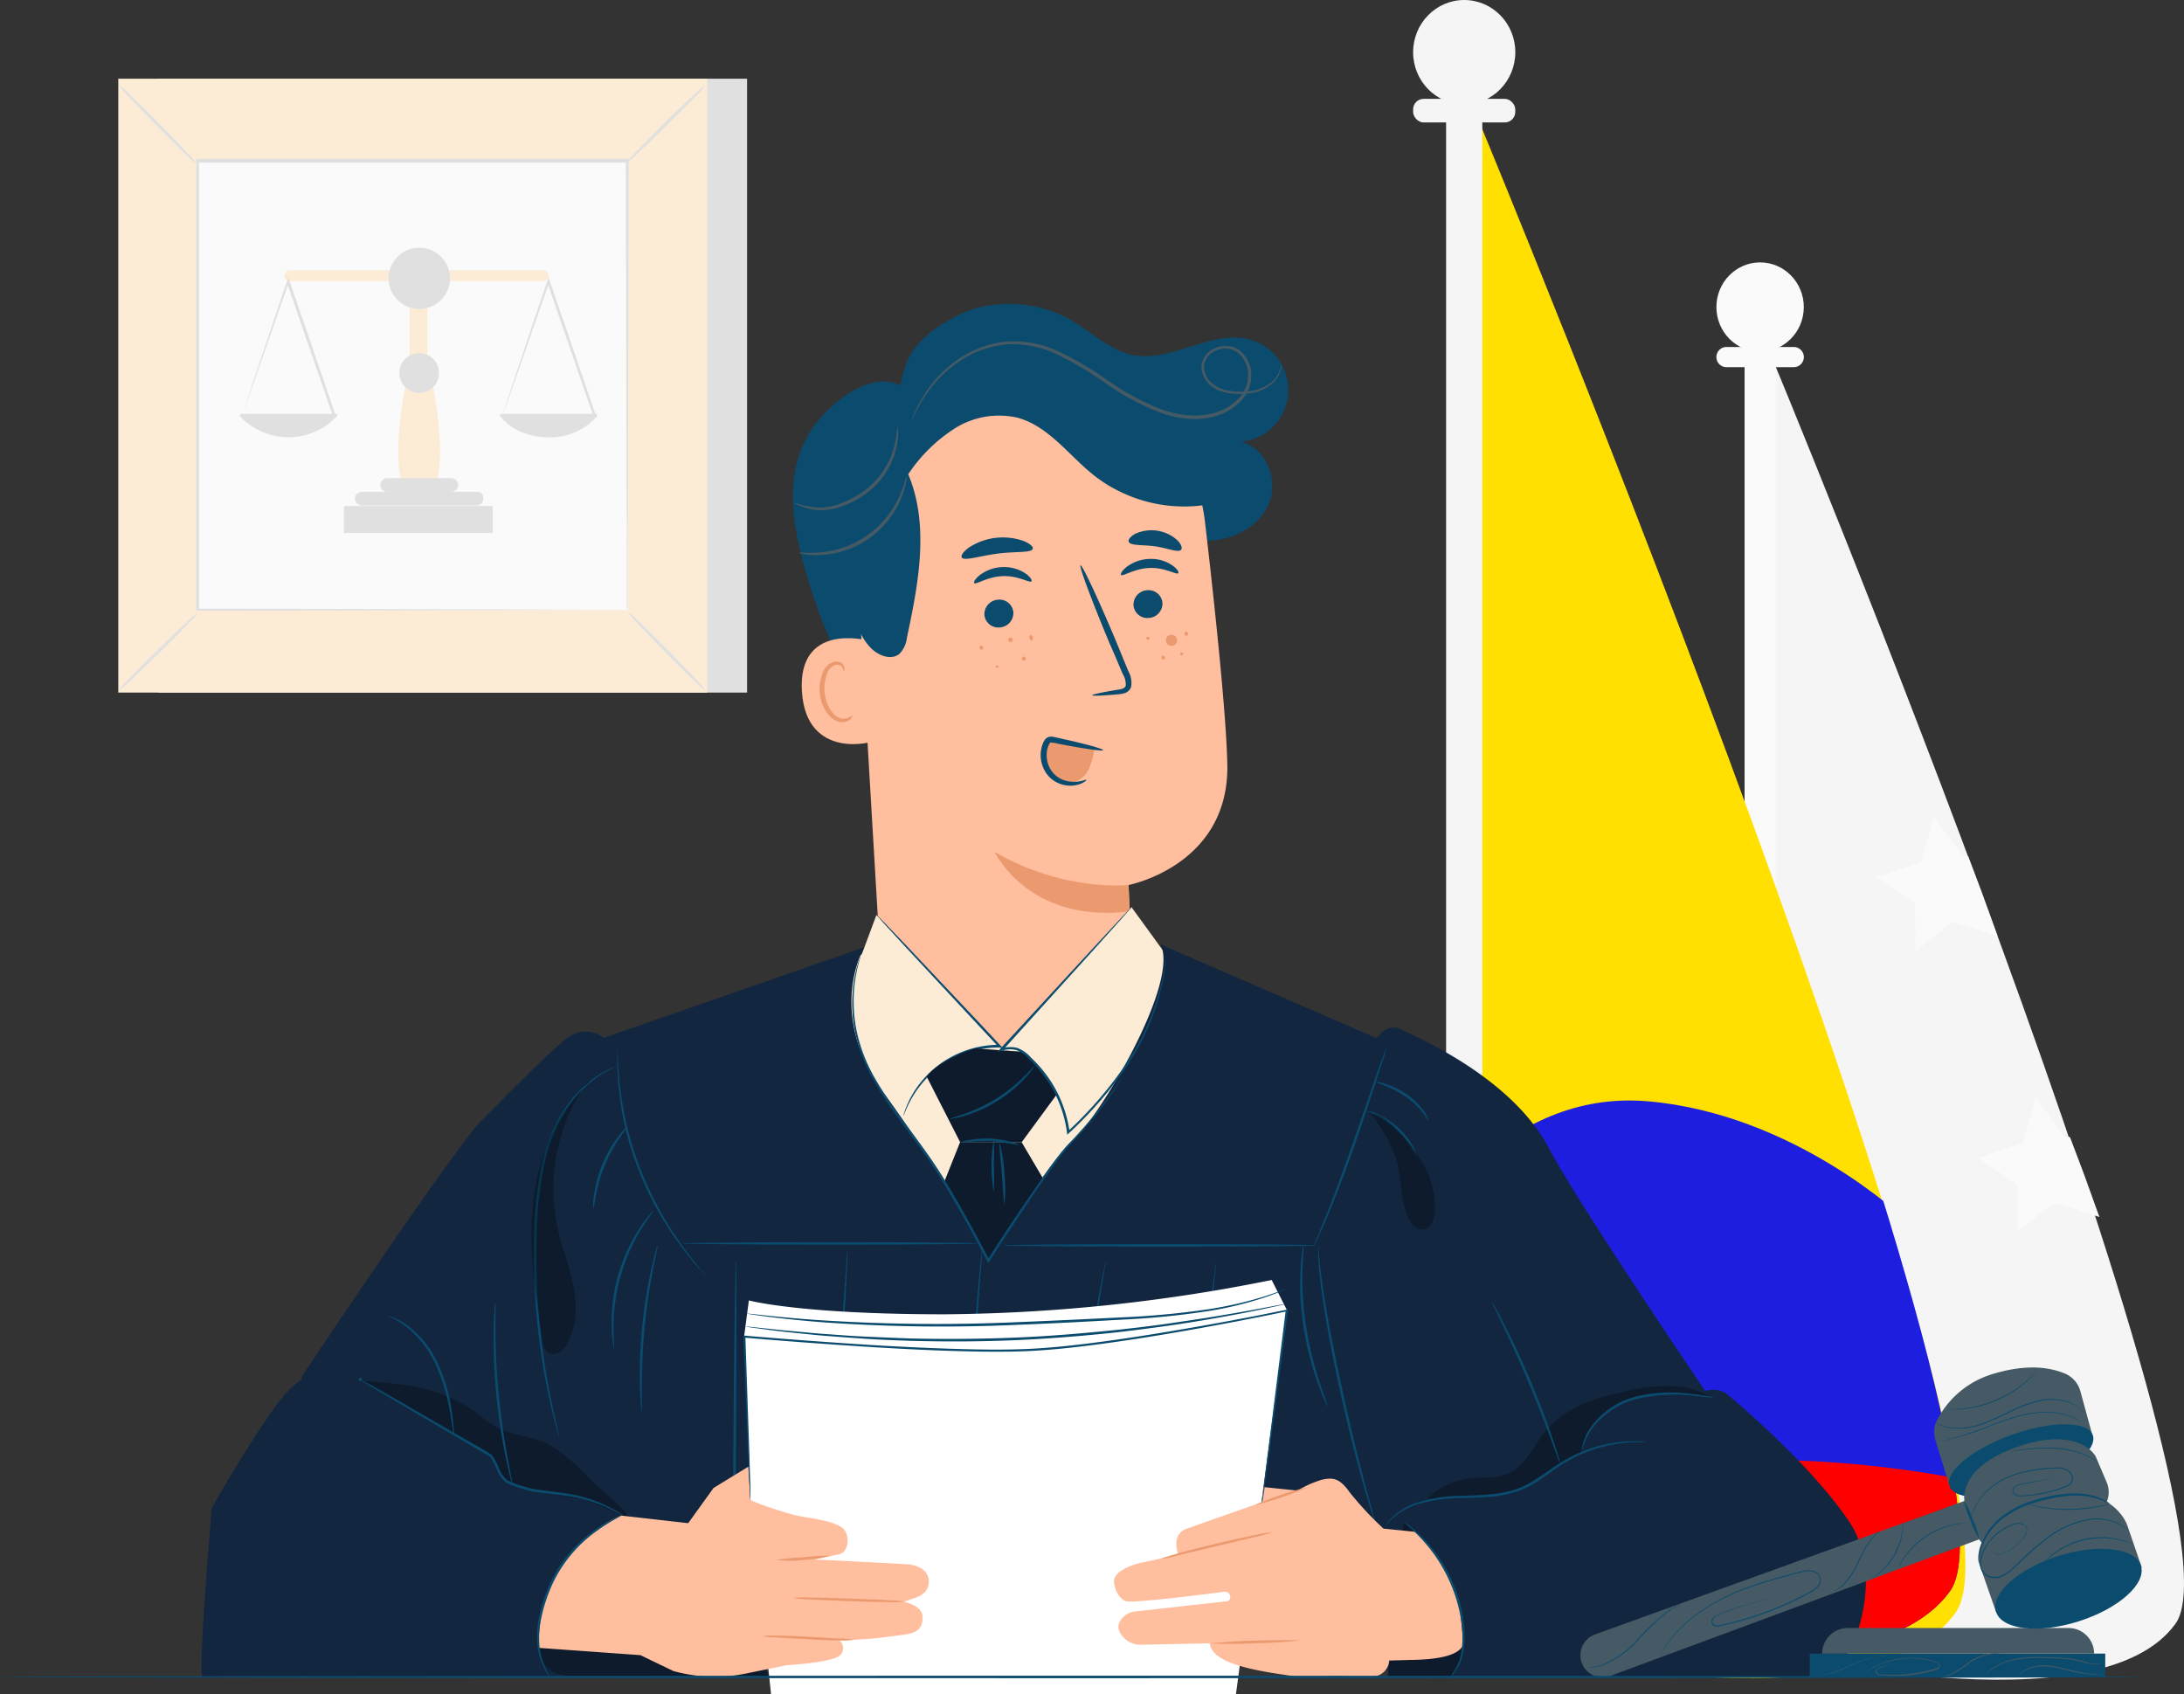 <svg xmlns="http://www.w3.org/2000/svg" xmlns:xlink="http://www.w3.org/1999/xlink" width="451.814" height="350.45" viewBox="0 0 451.814 350.45">
  <rect x="0" y="0" width="451.814" height="350.45" fill="#333333" stroke="none"/>
  <defs>
    <clipPath id="clip-path">
      <path id="Trazado_114818" data-name="Trazado 114818" d="M514.53,1115.268s116.85,281.34,98.2,307.51-99,6.46-99,6.46Z" fill="none"/>
    </clipPath>
  </defs>
  <g id="Grupo_53042" data-name="Grupo 53042" transform="translate(-209.3 -1093.668)">
    <g id="freepik--background-complete--inject-51">
      <path id="Trazado_114811" data-name="Trazado 114811" d="M575.38,1166.438s100,240.69,84,263.08-84.73,5.53-84.73,5.53Z" fill="#f5f5f5"/>
      <rect id="Rectángulo_28701" data-name="Rectángulo 28701" width="6.41" height="275.53" transform="translate(570.21 1163.358)" fill="#fafafa"/>
      <ellipse id="Elipse_5308" data-name="Elipse 5308" cx="9.04" cy="9.24" rx="9.04" ry="9.24" transform="translate(564.38 1147.948)" fill="#fafafa"/>
      <path id="Trazado_114812" data-name="Trazado 114812" d="M580.38,1169.618H566.46a2.08,2.08,0,0,1-2.08-2.08h0a2.079,2.079,0,0,1,2.07-2.09h13.93a2.09,2.09,0,0,1,2.09,2.09h0A2.091,2.091,0,0,1,580.38,1169.618Z" fill="#fafafa"/>
      <path id="Trazado_114813" data-name="Trazado 114813" d="M619.25,1278.158l3.31,9.18-9.3-2.96-7.7,5.98-.06-9.75-8.07-5.48,9.26-3.07,2.71-9.37,5.79,7.86,1.28.27Z" fill="#fafafa"/>
      <path id="Trazado_114814" data-name="Trazado 114814" d="M640.31,1336.248l3.31,9.18-9.29-2.96-7.71,5.98-.06-9.75-8.07-5.48,9.26-3.07,2.72-9.37,5.78,7.85,1.28.28Z" fill="#fafafa"/>
      <path id="Trazado_114815" data-name="Trazado 114815" d="M515.671,1119.738s116.85,281.34,98.2,307.51-99,6.46-99,6.46Z" fill="#ffe000"/>
      <g id="Grupo_53033" data-name="Grupo 53033">
        <g id="Grupo_53032" data-name="Grupo 53032" clip-path="url(#clip-path)">
          <path id="Trazado_114816" data-name="Trazado 114816" d="M503.72,1347.978s16.216-29.1,46.475-26.493,52.824,24.1,52.824,24.1l32.471,93.235L550.2,1458.585,508.1,1397.214Z" fill="#1e1ee0"/>
          <path id="Trazado_114817" data-name="Trazado 114817" d="M503.72,1422.423s28.112-29.1,80.567-26.492,91.574,24.1,91.574,24.1l56.29,93.235L584.287,1533.03l-72.973-61.37Z" fill="red"/>
        </g>
      </g>
      <rect id="Rectángulo_28702" data-name="Rectángulo 28702" width="7.49" height="322.05" transform="translate(508.46 1111.678)" fill="#f5f5f5"/>
      <ellipse id="Elipse_5309" data-name="Elipse 5309" cx="10.57" cy="10.8" rx="10.57" ry="10.8" transform="translate(501.64 1093.668)" fill="#f5f5f5"/>
      <rect id="Rectángulo_28703" data-name="Rectángulo 28703" width="21.13" height="4.88" rx="2.17" transform="translate(501.64 1114.118)" fill="#f5f5f5"/>
      <rect id="Rectángulo_28704" data-name="Rectángulo 28704" width="121.83" height="126.99" transform="translate(242.02 1109.948)" fill="#e0e0e0"/>
      <rect id="Rectángulo_28705" data-name="Rectángulo 28705" width="121.83" height="126.99" transform="translate(233.77 1109.948)" fill="#fcebd5"/>
      <rect id="Rectángulo_28706" data-name="Rectángulo 28706" width="89.07" height="92.85" transform="translate(250.15 1127.018)" fill="#fafafa"/>
      <path id="Trazado_114819" data-name="Trazado 114819" d="M250.15,1220.488a17.493,17.493,0,0,1-2.23,2.51c-1.43,1.49-3.43,3.52-5.67,5.72s-4.3,4.18-5.81,5.59a15.961,15.961,0,0,1-2.55,2.17,17.418,17.418,0,0,1,2.22-2.48c1.43-1.5,3.44-3.53,5.69-5.74s4.3-4.19,5.81-5.59A15.957,15.957,0,0,1,250.15,1220.488Z" fill="#e0e0e0"/>
      <path id="Trazado_114820" data-name="Trazado 114820" d="M339.22,1220.258a17.105,17.105,0,0,1,2.52,2.23c1.5,1.43,3.52,3.43,5.73,5.67s4.18,4.3,5.59,5.81a15.917,15.917,0,0,1,2.17,2.55,17.48,17.48,0,0,1-2.51-2.22c-1.5-1.43-3.53-3.44-5.74-5.68s-4.19-4.31-5.59-5.82A15.979,15.979,0,0,1,339.22,1220.258Z" fill="#e0e0e0"/>
      <path id="Trazado_114821" data-name="Trazado 114821" d="M338.98,1127.268a16.568,16.568,0,0,1,2.22-2.52c1.43-1.5,3.44-3.52,5.68-5.73s4.29-4.18,5.81-5.58a17.134,17.134,0,0,1,2.54-2.18,16.11,16.11,0,0,1-2.21,2.52c-1.43,1.49-3.44,3.52-5.69,5.73s-4.31,4.19-5.82,5.6A16.549,16.549,0,0,1,338.98,1127.268Z" fill="#e0e0e0"/>
      <path id="Trazado_114822" data-name="Trazado 114822" d="M249.9,1127.5a17.069,17.069,0,0,1-2.52-2.23c-1.49-1.43-3.52-3.43-5.73-5.67s-4.18-4.3-5.58-5.81a17.187,17.187,0,0,1-2.18-2.54,15.473,15.473,0,0,1,2.49,2.21c1.49,1.43,3.52,3.44,5.74,5.69s4.26,4.3,5.62,5.85A16.76,16.76,0,0,1,249.9,1127.5Z" fill="#e0e0e0"/>
      <path id="Trazado_114823" data-name="Trazado 114823" d="M338.98,1219.868v-6.74c0-4.39,0-10.79-.08-18.92,0-16.26-.08-39.44-.14-67.19l.29.3H250.23l.25-.32v92.85l-.28-.28,64.33.14,18.06.08h6.44a2.955,2.955,0,0,1-.4,0h-5.92l-18,.08-64.52.14h-.29v-93.47h89.46v.46c-.06,27.83-.11,51.07-.15,67.38,0,8.1-.06,14.47-.08,18.85v6.21A.7.7,0,0,1,338.98,1219.868Z" fill="#e0e0e0"/>
      <rect id="Rectángulo_28707" data-name="Rectángulo 28707" width="3.65" height="16.3" transform="translate(294.05 1154.508)" fill="#fcebd5"/>
      <path id="Trazado_114824" data-name="Trazado 114824" d="M321.65,1151.818h-52.4a1.12,1.12,0,0,1-1.12-1.12h0a1.119,1.119,0,0,1,1.12-1.12h52.4a1.12,1.12,0,0,1,1.12,1.12h0A1.121,1.121,0,0,1,321.65,1151.818Z" fill="#fcebd5"/>
      <path id="Trazado_114825" data-name="Trazado 114825" d="M313.21,1179.678a4.092,4.092,0,0,1,.15-.51c.12-.4.29-.91.5-1.54.46-1.41,1.11-3.37,1.92-5.81,1.69-5,4-12,6.75-20.08l.24-.71.24.71c1,2.86,2,5.9,3.11,9,2.36,6.9,4.56,13.36,6.43,18.83l.1.3h-.27l-14-.12-3.85-.06h-1a1.709,1.709,0,0,1-.32,0h1.38l3.91-.06,13.79-.12-.22.29c-1.88-5.46-4.11-11.91-6.49-18.8-1.07-3.14-2.12-6.19-3.1-9h.48c-2.78,7.93-5.19,14.83-6.93,19.8-.87,2.45-1.57,4.42-2.08,5.84-.23.65-.42,1.17-.57,1.58C313.329,1179.373,313.273,1179.527,313.21,1179.678Z" fill="#e0e0e0"/>
      <path id="Trazado_114826" data-name="Trazado 114826" d="M259.38,1179.678a2,2,0,0,1,.14-.51c.13-.4.3-.91.5-1.54.47-1.41,1.12-3.37,1.92-5.81l6.76-20.08.24-.71.24.71c1,2.86,2,5.9,3.11,9,2.35,6.9,4.56,13.36,6.42,18.83l.11.3h-.32l-14-.12-3.85-.06h-1a1.709,1.709,0,0,1-.32,0h1.37l3.92-.06,13.78-.12-.21.29c-1.88-5.46-4.11-11.91-6.49-18.8-1.08-3.14-2.12-6.19-3.1-9h.48c-2.78,7.93-5.19,14.83-6.94,19.8l-2.07,5.84c-.24.65-.43,1.17-.57,1.58S259.38,1179.668,259.38,1179.678Z" fill="#e0e0e0"/>
      <path id="Trazado_114827" data-name="Trazado 114827" d="M309.26,1196.568v.26a1.4,1.4,0,0,1-1.4,1.4H284.15a1.409,1.409,0,0,1-1.41-1.4h0a1.419,1.419,0,0,1,1.41-1.41h24a1.129,1.129,0,0,1,1.11,1.149Z" fill="#e0e0e0"/>
      <path id="Trazado_114828" data-name="Trazado 114828" d="M299.04,1194.678a4.217,4.217,0,0,1-.5.74h-5.07c-4-4.71,0-23.67,0-23.67h5.07S302.22,1189,299.04,1194.678Z" fill="#fcebd5"/>
      <path id="Trazado_114829" data-name="Trazado 114829" d="M304.06,1194h0a1.4,1.4,0,0,1-1.4,1.4H289.38a1.4,1.4,0,0,1-1.4-1.4h0a1.409,1.409,0,0,1,1.4-1.41h13.31A1.409,1.409,0,0,1,304.06,1194Z" fill="#e0e0e0"/>
      <path id="Trazado_114830" data-name="Trazado 114830" d="M278.72,1179.268a.331.331,0,0,1,.26.53,13.72,13.72,0,0,1-19.394.606c-.208-.2-.411-.4-.606-.606a.331.331,0,0,1,.044-.465.326.326,0,0,1,.216-.075Z" fill="#e0e0e0"/>
      <path id="Trazado_114831" data-name="Trazado 114831" d="M332.79,1179.8a12.792,12.792,0,0,1-10,4.34,14.5,14.5,0,0,1-4.58-.72h0a11.424,11.424,0,0,1-5.41-3.61.329.329,0,0,1,.25-.54h19.5a.33.33,0,0,1,.24.53Z" fill="#e0e0e0"/>
      <path id="Trazado_114832" data-name="Trazado 114832" d="M300.12,1170.808a4.1,4.1,0,1,1-4.11-4.09h.02A4.09,4.09,0,0,1,300.12,1170.808Z" fill="#e0e0e0"/>
      <path id="Trazado_114833" data-name="Trazado 114833" d="M302.38,1151.238a6.34,6.34,0,1,1-6.35-6.33h.02a6.33,6.33,0,0,1,6.33,6.33Z" fill="#e0e0e0"/>
      <rect id="Rectángulo_28708" data-name="Rectángulo 28708" width="30.76" height="5.57" transform="translate(280.45 1198.348)" fill="#e0e0e0"/>
    </g>
    <g id="freepik--Character--inject-51">
      <path id="Trazado_114834" data-name="Trazado 114834" d="M468.2,1164c-8-2.44-16.34,4.72-24.55,3.11-5-1-8.74-5-13.18-7.44-6.63-3.7-16-4.3-22.78-.86s-11.13,7.11-12.05,14.65c-6.17-3.54-16.45,4.22-19.95,11.71s-2.63,15.22-.64,23.24a108.88,108.88,0,0,0,18,38.39c.75,1,1.94,2.14,3.08,1.61a2.784,2.784,0,0,0,1.19-2.22c1.17-7.33.24-14.82-.39-22.22s-1-15,1.39-22.09,7.86-13.49,15.15-14.93c5.38-1.06,11,.69,15.76,3.38s9,6.28,13.55,9.34,9.68,5.63,15.16,5.87,11.37-2.35,13.7-7.31-.28-12-5.65-13.17A10.79,10.79,0,0,0,468.2,1164Z" fill="#0a4b6e"/>
      <path id="Trazado_114835" data-name="Trazado 114835" d="M443.53,1292.628l-.78-15.88s20.93-4,20.45-25.05c-.23-10.16-2.41-31-4.6-49.93a39.22,39.22,0,0,0-40.34-34.68l-2,.07c-21.84,2-32.3,21.74-29.65,43.51l5,84.77a26,26,0,0,0,27.33,24.42h0A26,26,0,0,0,443.53,1292.628Z" fill="#ffbe9d"/>
      <path id="Trazado_114836" data-name="Trazado 114836" d="M442.78,1276.738s-13.26,1.55-27.7-6.83c0,0,7,14.91,27.94,12.28Z" fill="#eb996e"/>
      <path id="Trazado_114837" data-name="Trazado 114837" d="M449.78,1218.368a3,3,0,0,1-2.8,3.13,2.881,2.881,0,0,1-3.184-2.54l-.006-.06a3,3,0,0,1,2.79-3.13,2.889,2.889,0,0,1,3.194,2.549Z" fill="#0a4b6e"/>
      <path id="Trazado_114838" data-name="Trazado 114838" d="M453.06,1212.238c-.36.41-2.7-1.2-5.93-1.08s-5.54,1.83-5.91,1.44c-.18-.17.18-.89,1.18-1.68a8.3,8.3,0,0,1,4.72-1.63,7.869,7.869,0,0,1,4.73,1.35C452.87,1211.358,453.23,1212.058,453.06,1212.238Z" fill="#0a4b6e"/>
      <path id="Trazado_114839" data-name="Trazado 114839" d="M418.94,1220.328a3,3,0,0,1-2.79,3.13,2.89,2.89,0,0,1-3.2-2.549l0-.051a3,3,0,0,1,2.79-3.13,2.879,2.879,0,0,1,3.192,2.529C418.935,1220.28,418.937,1220.3,418.94,1220.328Z" fill="#0a4b6e"/>
      <path id="Trazado_114840" data-name="Trazado 114840" d="M422.68,1213.928c-.36.4-2.69-1.2-5.92-1.08s-5.55,1.82-5.91,1.44c-.18-.17.17-.89,1.18-1.68a8.248,8.248,0,0,1,4.71-1.63,8,8,0,0,1,4.74,1.34C422.5,1213.048,422.86,1213.748,422.68,1213.928Z" fill="#0a4b6e"/>
      <path id="Trazado_114841" data-name="Trazado 114841" d="M435.26,1237.488c0-.18,2-.6,5.21-1.13.83-.11,1.6-.31,1.72-.87a4.182,4.182,0,0,0-.64-2.43q-1.26-3-2.66-6.2c-3.7-8.83-6.41-16.1-6.06-16.25s3.65,6.89,7.36,15.72q1.329,3.27,2.56,6.24a4.825,4.825,0,0,1,.54,3.23,2.071,2.071,0,0,1-1.32,1.25,5.663,5.663,0,0,1-1.39.25C437.31,1237.588,435.28,1237.668,435.26,1237.488Z" fill="#0a4b6e"/>
      <path id="Trazado_114842" data-name="Trazado 114842" d="M422.95,1207.2c-.31.88-3.54.5-7.33,1s-6.85,1.57-7.36.79c-.23-.38.3-1.21,1.52-2.08a12.888,12.888,0,0,1,11.2-1.36C422.38,1206.1,423.09,1206.778,422.95,1207.2Z" fill="#0a4b6e"/>
      <path id="Trazado_114843" data-name="Trazado 114843" d="M453.64,1207.4c-.65.66-2.77-.36-5.43-.72s-5-.09-5.4-.92c-.18-.4.26-1.08,1.33-1.66a8,8,0,0,1,8.72,1.32C453.71,1206.278,453.93,1207.068,453.64,1207.4Z" fill="#0a4b6e"/>
      <path id="Trazado_114844" data-name="Trazado 114844" d="M388.84,1226.188c-.36-.14-14.6-3.77-13.64,10.6s15.19,10.43,15.19,10S388.84,1226.188,388.84,1226.188Z" fill="#ffbe9d"/>
      <path id="Trazado_114845" data-name="Trazado 114845" d="M385.63,1241.658c-.06,0-.24.19-.65.41a2.47,2.47,0,0,1-1.86.17c-1.56-.46-3-2.78-3.24-5.37a8.256,8.256,0,0,1,.46-3.63,2.877,2.877,0,0,1,1.75-2,1.289,1.289,0,0,1,1.53.58c.22.39.14.68.22.7s.29-.26.14-.84a1.645,1.645,0,0,0-.63-.87,1.939,1.939,0,0,0-1.41-.27,3.519,3.519,0,0,0-2.46,2.4,8.58,8.58,0,0,0-.6,4.07c.29,2.89,1.95,5.49,4.07,6a2.7,2.7,0,0,0,2.26-.54C385.63,1242,385.69,1241.678,385.63,1241.658Z" fill="#eb996e"/>
      <path id="Trazado_114846" data-name="Trazado 114846" d="M462.9,1197.2a30.374,30.374,0,0,1-27.21-5.13c-5.27-4.16-9.43-10.26-15.92-12a17.136,17.136,0,0,0-13,2.25,32.9,32.9,0,0,0-9.58,9.45c4.43,10.55,2.12,22.58-.26,33.77a5.749,5.749,0,0,1-1.55,3.38c-1.66,1.37-4.24.43-5.78-1.07-2.46-2.4-3.5-5.87-4.23-9.24a59.152,59.152,0,0,1-.68-23.33,40.335,40.335,0,0,1,10.36-20.72,38.189,38.189,0,0,1,26.41-11,46.894,46.894,0,0,1,27.51,8.77c3.72,2.6,7.17,5.79,9.19,9.86" fill="#0a4b6e"/>
      <path id="Trazado_114847" data-name="Trazado 114847" d="M474.38,1168.858a3.157,3.157,0,0,1-.08,1.25,5.884,5.884,0,0,1-1.91,3,9.175,9.175,0,0,1-5.31,2,15.054,15.054,0,0,1-3.58-.1,7.551,7.551,0,0,1-3.72-1.57,5.081,5.081,0,0,1-1.94-4,4.458,4.458,0,0,1,2.93-3.78,5.417,5.417,0,0,1,2.57-.42,4.625,4.625,0,0,1,2.51,1,6.581,6.581,0,0,1,2.32,4.95,7.594,7.594,0,0,1-2.08,5.36,11.564,11.564,0,0,1-5.11,3.14c-3.95,1.24-8.37.63-12.34-.91a54.2,54.2,0,0,1-10.86-6,68.962,68.962,0,0,0-9.86-5.82,21.384,21.384,0,0,0-10-2.06,20.378,20.378,0,0,0-8.52,2.51,25.519,25.519,0,0,0-9.24,9,33.675,33.675,0,0,0-1.72,3.12,11.525,11.525,0,0,1-.56,1.11.839.839,0,0,1,.09-.3c.09-.2.17-.49.34-.87a26.965,26.965,0,0,1,1.61-3.2,25.2,25.2,0,0,1,9.23-9.31,20.913,20.913,0,0,1,8.74-2.66,21.872,21.872,0,0,1,10.27,2,68.871,68.871,0,0,1,10,5.84,54.423,54.423,0,0,0,10.73,5.95c3.88,1.5,8.12,2.07,11.87.9a10.847,10.847,0,0,0,4.81-2.93,6.934,6.934,0,0,0,1.93-4.88,5.921,5.921,0,0,0-2.05-4.48,4.319,4.319,0,0,0-4.47-.54,3.868,3.868,0,0,0-2.6,3.25,4.587,4.587,0,0,0,1.72,3.59,7.237,7.237,0,0,0,3.47,1.51,15.2,15.2,0,0,0,3.47.14,8.914,8.914,0,0,0,5.16-1.79,6,6,0,0,0,1.95-2.86A10.326,10.326,0,0,0,474.38,1168.858Z" fill="#455a64"/>
      <path id="Trazado_114848" data-name="Trazado 114848" d="M373.56,1197.638a23.086,23.086,0,0,0,4.43,1,12.391,12.391,0,0,0,4.8-.67,21.011,21.011,0,0,0,5.3-2.78,16.84,16.84,0,0,0,6.11-8.8,35.417,35.417,0,0,0,.8-4.49,3.816,3.816,0,0,1,.12,1.25,14.509,14.509,0,0,1-.43,3.37,16.445,16.445,0,0,1-6.18,9.24,19.7,19.7,0,0,1-5.52,2.83,12.093,12.093,0,0,1-5,.55,11.263,11.263,0,0,1-3.3-.88A3.412,3.412,0,0,1,373.56,1197.638Z" fill="#455a64"/>
      <path id="Trazado_114849" data-name="Trazado 114849" d="M374.55,1208c0-.13,1.71.18,4.42-.07a19.742,19.742,0,0,0,16.41-11.65c1.12-2.48,1.37-4.18,1.5-4.15a3.763,3.763,0,0,1-.11,1.2,16.555,16.555,0,0,1-.93,3.15,19,19,0,0,1-16.82,12,16.14,16.14,0,0,1-3.28-.16A3.726,3.726,0,0,1,374.55,1208Z" fill="#455a64"/>
      <path id="Trazado_114850" data-name="Trazado 114850" d="M412.43,1228.048a.38.38,0,0,1-.44-.3.36.36,0,1,1,.66-.286.341.341,0,0,1,.03.126.37.37,0,0,1-.25.46Z" fill="#eb996e"/>
      <path id="Trazado_114851" data-name="Trazado 114851" d="M418.55,1226.428a.46.46,0,1,1,.217-.613.49.49,0,0,1,.033.093A.421.421,0,0,1,418.55,1226.428Z" fill="#eb996e"/>
      <path id="Trazado_114852" data-name="Trazado 114852" d="M422.71,1226.178c-.2,0-.4-.2-.45-.52s.07-.6.26-.63.39.2.45.52S422.9,1226.148,422.71,1226.178Z" fill="#eb996e"/>
      <path id="Trazado_114853" data-name="Trazado 114853" d="M415.6,1231.818c-.2,0-.36-.09-.37-.22s.15-.23.35-.24.36.09.37.22S415.79,1231.808,415.6,1231.818Z" fill="#eb996e"/>
      <path id="Trazado_114854" data-name="Trazado 114854" d="M421.22,1230.308a.41.41,0,1,1,.289-.5.489.489,0,0,1,.011.053A.391.391,0,0,1,421.22,1230.308Z" fill="#eb996e"/>
      <path id="Trazado_114855" data-name="Trazado 114855" d="M450.57,1225.748a1.147,1.147,0,1,1-.01.03h0Z" fill="#eb996e"/>
      <path id="Trazado_114856" data-name="Trazado 114856" d="M454.77,1225.218a.438.438,0,0,1-.42-.4.419.419,0,0,1,.3-.49.429.429,0,0,1,.41.4A.421.421,0,0,1,454.77,1225.218Z" fill="#eb996e"/>
      <path id="Trazado_114857" data-name="Trazado 114857" d="M446.86,1226a.34.34,0,0,1-.42-.22.36.36,0,0,1,.69-.17A.342.342,0,0,1,446.86,1226Z" fill="#eb996e"/>
      <path id="Trazado_114858" data-name="Trazado 114858" d="M450.12,1230.088a.39.39,0,0,1-.5-.22.381.381,0,0,1,.145-.518l0,0a.41.41,0,0,1,.35.74Z" fill="#eb996e"/>
      <path id="Trazado_114859" data-name="Trazado 114859" d="M453.69,1229.238a.3.3,0,0,1,.078-.6.337.337,0,0,1,.062.015.3.3,0,0,1-.079.6A.327.327,0,0,1,453.69,1229.238Z" fill="#eb996e"/>
      <path id="Trazado_114860" data-name="Trazado 114860" d="M435.67,1248.718a14.727,14.727,0,0,1-1.14,4.05,5,5,0,0,1-3.06,2.71,4.431,4.431,0,0,1-4.11-1.27,7.1,7.1,0,0,1-1.88-4c-.21-1.34.08-3,1.37-3.46a3.26,3.26,0,0,1,1.67,0l7.51,1.42" fill="#eb996e"/>
      <path id="Trazado_114861" data-name="Trazado 114861" d="M434.05,1255c-.08-.21-1.48.71-3.8.28a5.333,5.333,0,0,1-3.31-2,5.687,5.687,0,0,1-1-4.52,5.139,5.139,0,0,1,.4-1.15c.21-.35.17-.32.48-.34a6.659,6.659,0,0,1,1.19.21l1.24.24c1.6.3,3,.55,4.27.75,2.45.39,4,.55,4,.38s-1.43-.64-3.82-1.25c-1.2-.31-2.63-.66-4.23-1l-1.22-.28c-.44-.08-.78-.2-1.37-.27a1.721,1.721,0,0,0-1,.24,2,2,0,0,0-.64.76,5.8,5.8,0,0,0-.51,1.47,6.626,6.626,0,0,0,1.32,5.51,6.072,6.072,0,0,0,4.1,2.14,5.805,5.805,0,0,0,3-.49C433.81,1255.348,434.09,1255.048,434.05,1255Z" fill="#0a4b6e"/>
      <path id="Trazado_114862" data-name="Trazado 114862" d="M387.61,1291l3-8.06,25.86,27.88,26.91-29.49,7.21,9.93s7.94,38.78,7.22,39.51-38.45,24-38.45,24l-31.32-1.1-21.12-40.24Z" fill="#fcebd5"/>
      <path id="Trazado_114863" data-name="Trazado 114863" d="M272.02,1432.418l-.29-54s31.43-47.19,37.3-53.06c8.3-8.3,13.9-14.06,17.64-17a6.149,6.149,0,0,1,7.56,0h0l53.88-18.74s-8.24,13.55,4.21,30.41a282.484,282.484,0,0,1,21.42,34.37s12.74-20.84,17.67-25,21.93-32.07,18-40.36l44.68,19.39s2.15-3.23,4.85-1.89,22.9,9.72,30.72,24.54,47,71.83,47,71.83l-42.72,37.48Z" fill="#12263f"/>
      <path id="Trazado_114864" data-name="Trazado 114864" d="M355.38,1357.618a3.423,3.423,0,0,1-.39-.36l-1-1.1a21.325,21.325,0,0,1-1.55-1.79c-.55-.73-1.28-1.51-1.95-2.46s-1.47-2-2.21-3.1-1.54-2.38-2.34-3.71a71.88,71.88,0,0,1-4.39-9,68.611,68.611,0,0,1-3-9.58c-.32-1.51-.63-2.94-.81-4.3s-.36-2.63-.48-3.79-.15-2.21-.21-3.13-.06-1.72-.05-2.37,0-1.1,0-1.5a2.658,2.658,0,0,1,0-.52,1.819,1.819,0,0,1,.06.52c0,.4.05.89.08,1.49a22.42,22.42,0,0,0,.13,2.36c.13.92.12,2,.29,3.12s.28,2.41.54,3.75.52,2.76.85,4.26a73.5,73.5,0,0,0,3,9.49,76.394,76.394,0,0,0,4.33,9c.78,1.32,1.51,2.58,2.28,3.71s1.47,2.18,2.14,3.12,1.33,1.76,1.89,2.5,1.06,1.35,1.48,1.84l.94,1.16A2.782,2.782,0,0,1,355.38,1357.618Z" fill="#0a4b6e"/>
      <path id="Trazado_114865" data-name="Trazado 114865" d="M332.05,1343.768a9.852,9.852,0,0,1,.12-2.78,25.906,25.906,0,0,1,1.74-6.47,26.237,26.237,0,0,1,3.35-5.82,9.8,9.8,0,0,1,1.88-2c.06.06-.62.86-1.58,2.26a30.857,30.857,0,0,0-5,12.13A24.387,24.387,0,0,1,332.05,1343.768Z" fill="#0a4b6e"/>
      <path id="Trazado_114866" data-name="Trazado 114866" d="M325,1390.908a4.457,4.457,0,0,1-.27-.8c-.15-.53-.39-1.32-.65-2.33-.53-2-1.24-5-1.94-8.69a139.831,139.831,0,0,1-2.35-29.23,75.947,75.947,0,0,1,1.78-16.08,32.915,32.915,0,0,1,5.45-12,23.118,23.118,0,0,1,6.54-6,16.489,16.489,0,0,1,2.15-1.11,6.318,6.318,0,0,1,.79-.3,5.04,5.04,0,0,1-.75.4,19.95,19.95,0,0,0-2.09,1.19,23.751,23.751,0,0,0-6.34,6.07,32.8,32.8,0,0,0-5.28,11.9,77.4,77.4,0,0,0-1.73,16A148.112,148.112,0,0,0,322.5,1379c.65,3.69,1.31,6.65,1.78,8.7.23,1,.42,1.77.55,2.35A6.4,6.4,0,0,1,325,1390.908Z" fill="#0a4b6e"/>
      <path id="Trazado_114867" data-name="Trazado 114867" d="M336.38,1372.858a5.209,5.209,0,0,1-.25-1.19,26.626,26.626,0,0,1-.29-3.3,34.256,34.256,0,0,1,.18-4.92,35.439,35.439,0,0,1,3.27-11.58,32.945,32.945,0,0,1,2.42-4.28,24.875,24.875,0,0,1,2-2.66,5.228,5.228,0,0,1,.83-.89c.08.06-1,1.39-2.5,3.74a39.237,39.237,0,0,0-2.3,4.3,41.424,41.424,0,0,0-2.05,5.58,42.069,42.069,0,0,0-1.18,5.84,38.3,38.3,0,0,0-.28,4.86C336.19,1371.138,336.45,1372.848,336.38,1372.858Z" fill="#0a4b6e"/>
      <path id="Trazado_114868" data-name="Trazado 114868" d="M342.07,1385.888a6.265,6.265,0,0,1-.17-1.37c-.08-.88-.15-2.16-.2-3.74a102.153,102.153,0,0,1,2.33-24.57c.34-1.54.65-2.78.89-3.63a7.245,7.245,0,0,1,.42-1.31,7.015,7.015,0,0,1-.22,1.35c-.2,1-.44,2.2-.73,3.67-.6,3.09-1.3,7.4-1.75,12.19s-.57,9.14-.57,12.29v3.74A8.594,8.594,0,0,1,342.07,1385.888Z" fill="#0a4b6e"/>
      <path id="Trazado_114869" data-name="Trazado 114869" d="M411.6,1350.888c0,.14-13.71.26-30.63.26s-30.59-.15-30.59-.26,13.71-.26,30.62-.26S411.6,1350.748,411.6,1350.888Z" fill="#0a4b6e"/>
      <path id="Trazado_114870" data-name="Trazado 114870" d="M361,1435.128c-.14,0-.13-18.08,0-40.39s.41-40.39.55-40.39.13,18.08,0,40.39S361.15,1435.128,361,1435.128Z" fill="#0a4b6e"/>
      <path id="Trazado_114871" data-name="Trazado 114871" d="M379.62,1436.728v-.86c0-.56.06-1.43.1-2.46.11-2.19.26-5.27.45-9.06.44-7.68,1-18.21,1.69-29.84s1.37-22.17,1.85-29.85c.26-3.78.47-6.85.62-9,.08-1,.14-1.85.19-2.46a5.163,5.163,0,0,1,.1-.85,4.75,4.75,0,0,1,0,.86q0,.909-.09,2.46c-.11,2.19-.27,5.27-.46,9.05-.43,7.68-1,18.22-1.69,29.86s-1.37,22.16-1.84,29.84c-.26,3.78-.47,6.85-.62,9-.08,1-.14,1.85-.19,2.46A4.429,4.429,0,0,1,379.62,1436.728Z" fill="#0a4b6e"/>
      <path id="Trazado_114872" data-name="Trazado 114872" d="M405.84,1432.688c-.14,0,1.23-18.1,3.06-40.4s3.43-40.37,3.57-40.36-1.23,18.1-3.06,40.4S405.98,1432.7,405.84,1432.688Z" fill="#0a4b6e"/>
      <path id="Trazado_114873" data-name="Trazado 114873" d="M482,1351.3c0,.14-14.57.26-32.55.26s-32.56-.12-32.56-.26,14.57-.26,32.56-.26S482,1351.148,482,1351.3Z" fill="#0a4b6e"/>
      <path id="Trazado_114874" data-name="Trazado 114874" d="M432.67,1433.708a5.127,5.127,0,0,1-.09-.8c0-.57-.09-1.34-.16-2.3-.14-2-.28-4.91-.38-8.5-.21-7.17-.16-17.11.57-28s2-20.79,3.21-27.87c.59-3.54,1.11-6.4,1.52-8.37.19-.94.35-1.7.47-2.26a3.559,3.559,0,0,1,.2-.78,4.8,4.8,0,0,1-.1.8c-.09.57-.22,1.33-.37,2.28-.35,2-.82,4.84-1.35,8.39-1.08,7.09-2.32,16.92-3.06,27.84s-.84,20.83-.72,28c.05,3.59.13,6.49.21,8.5a21.149,21.149,0,0,0,.07,2.31A5.08,5.08,0,0,1,432.67,1433.708Z" fill="#0a4b6e"/>
      <path id="Trazado_114875" data-name="Trazado 114875" d="M457.06,1444.118a.885.885,0,0,1,0-.23,3.5,3.5,0,0,0-.05-.68c0-.64-.08-1.5-.14-2.6-.11-2.26-.23-5.52-.32-9.57-.18-8.08-.18-19.25.34-31.58s1.49-23.46,2.31-31.46c.43-4,.82-7.26,1.13-9.5q.23-1.631.36-2.58a3.454,3.454,0,0,1,.11-.67c.03-.18,0-.22.05-.22a.684.684,0,0,1,0,.23,2.893,2.893,0,0,1-.06.67c-.06.64-.15,1.5-.26,2.59-.24,2.25-.58,5.5-1,9.52-.77,8-1.66,19.17-2.19,31.49s-.55,23.47-.46,31.47c.05,4,.1,7.31.16,9.57v3.27A1.142,1.142,0,0,1,457.06,1444.118Z" fill="#0a4b6e"/>
      <path id="Trazado_114876" data-name="Trazado 114876" d="M481.18,1351.3a9.615,9.615,0,0,1,.59-1.61c.45-1.1,1-2.55,1.75-4.31,1.46-3.65,3.38-8.74,5.35-14.4s3.72-10.73,5-14.53c.66-1.85,1.21-3.35,1.6-4.37a12.539,12.539,0,0,1,.66-1.58,9.624,9.624,0,0,1-.46,1.64l-1.45,4.43c-1.23,3.74-2.91,8.91-4.89,14.58s-4,10.75-5.5,14.37c-.78,1.81-1.43,3.26-1.9,4.25A11.461,11.461,0,0,1,481.18,1351.3Z" fill="#0a4b6e"/>
      <path id="Trazado_114877" data-name="Trazado 114877" d="M483.93,1384.628a5.377,5.377,0,0,1-.6-1.21c-.35-.78-.82-1.95-1.35-3.4a65.471,65.471,0,0,1-3-11.69,57.754,57.754,0,0,1-.64-12.06c.09-1.55.22-2.8.35-3.65a5.915,5.915,0,0,1,.24-1.32,6.252,6.252,0,0,1,0,1.34c-.07.86-.14,2.1-.18,3.64a65.592,65.592,0,0,0,.79,12,76.338,76.338,0,0,0,2.84,11.62c.48,1.46.9,2.64,1.19,3.45A7.743,7.743,0,0,1,483.93,1384.628Z" fill="#0a4b6e"/>
      <path id="Trazado_114878" data-name="Trazado 114878" d="M493.78,1408.5a3.785,3.785,0,0,1-.22-.56c-.15-.42-.33-.95-.56-1.61-.45-1.41-1.07-3.46-1.79-6-1.43-5.1-3.22-12.2-4.95-20.1s-3-15.11-3.68-20.37c-.33-2.63-.51-4.77-.58-6.25v-1.71a3.634,3.634,0,0,1,0-.59,2.137,2.137,0,0,1,.08.59c0,.44.07,1,.12,1.7.13,1.47.36,3.6.74,6.21.75,5.24,2.12,12.42,3.83,20.31s3.46,15,4.8,20.11c.67,2.5,1.23,4.56,1.63,6,.18.67.34,1.21.46,1.64A2.143,2.143,0,0,1,493.78,1408.5Z" fill="#0a4b6e"/>
      <path id="Trazado_114879" data-name="Trazado 114879" d="M502.31,1332.8c-.09,0-.37-.72-1.06-1.81a18.035,18.035,0,0,0-3.24-3.8,18.459,18.459,0,0,0-4.12-2.83,20.251,20.251,0,0,1-1.91-.88,5.617,5.617,0,0,1,2.06.54,15.212,15.212,0,0,1,4.34,2.78,14.894,14.894,0,0,1,3.21,4A5.058,5.058,0,0,1,502.31,1332.8Z" fill="#0a4b6e"/>
      <path id="Trazado_114880" data-name="Trazado 114880" d="M504.8,1325.448c-.08,0-.43-.67-1.2-1.66a16.555,16.555,0,0,0-3.58-3.32,24.727,24.727,0,0,0-6.29-2.94,5.355,5.355,0,0,1,2.06.32,15.873,15.873,0,0,1,4.52,2.19,14.009,14.009,0,0,1,3.59,3.53A4.94,4.94,0,0,1,504.8,1325.448Z" fill="#0a4b6e"/>
      <path id="Trazado_114881" data-name="Trazado 114881" d="M277.71,1375.638a25.51,25.51,0,0,0-9.15,6.11c-5.36,6.05-15.46,23.88-15.46,23.88s-3,35.21-1.88,34.93,53.62,0,53.62,0h63.64s-13.75-30.68-37.41-36.33l-16.77-3.3s-1.43-7.25-3.33-7.53S277.71,1375.638,277.71,1375.638Z" fill="#12263f"/>
      <path id="Trazado_114882" data-name="Trazado 114882" d="M499.95,1406.568a7,7,0,0,1,5.57-2.86c3.66,0,17.22-1.3,17.22-1.3s10-7.85,14.94-9.42a9.6,9.6,0,0,1,5.5-7.84c4.11-1.86,15.43-3.38,20.06-3.95a4.7,4.7,0,0,1,3.6,1.07c4.52,3.81,17.7,15.35,25,26.15,7.67,11.38,1,30.05-5,32.15H496.38Z" fill="#12263f"/>
      <g id="Grupo_53034" data-name="Grupo 53034" opacity="0.3">
        <path id="Trazado_114883" data-name="Trazado 114883" d="M284.44,1379.378c8.14.46,15.51,1.22,22.27,5.77,2.16,1.45,4.08,3.29,6.46,4.33s5,1.24,7.49,2.09c4.35,1.51,7.7,5,10.87,8.29,1,1,8,6.84,7.43,7.29s-8-3.21-8.66-3.31l-10.13-1.54c-2.53-.38-5.34-.93-6.83-3-.79-1.1-1.09-2.5-1.82-3.64-1-1.63-2.85-2.58-4.57-3.45-8.19-4.17-14.32-8.66-22.51-12.82"/>
      </g>
      <g id="Grupo_53035" data-name="Grupo 53035" opacity="0.3">
        <path id="Trazado_114884" data-name="Trazado 114884" d="M504.79,1403.748c1.3-2.24,6.37-4.17,9-4.31s5.31.09,7.65-1c3.41-1.61,5-5.47,7.35-8.42,3.18-4,8-6.36,12.9-7.57s14.39-4.1,21.53.25c0,0-9.51-.79-11.62-.56a42.812,42.812,0,0,0-6.28,1.57c-3.74,1-8.3,5.23-8.78,10.26v.27c-5.25,2.33-13.76,8.18-13.76,8.18-.2.08-11.91,1.24-17.95,1.34"/>
      </g>
      <g id="Grupo_53036" data-name="Grupo 53036" opacity="0.3">
        <path id="Trazado_114885" data-name="Trazado 114885" d="M330.76,1317.528a38.177,38.177,0,0,0-6.13,30.07c.88,4,2.41,7.82,3.23,11.83s.85,8.37-1.12,12a4.817,4.817,0,0,1-1.76,2,2.25,2.25,0,0,1-2.51-.11,3.485,3.485,0,0,1-.9-2.2c-1.48-9.42-3-19-2-28.44s4.59-19.07,11.83-25.27"/>
      </g>
      <g id="Grupo_53037" data-name="Grupo 53037" opacity="0.3">
        <path id="Trazado_114886" data-name="Trazado 114886" d="M492.22,1323.548c2.53,2.17,5.81,8.3,6.35,11.6s.65,6.69,1.77,9.83c.56,1.54,1.76,3.23,3.38,3s2.37-2.17,2.46-3.81a18.406,18.406,0,0,0-3.3-11,29.993,29.993,0,0,0-7.8-8.65"/>
      </g>
      <g id="Grupo_53038" data-name="Grupo 53038" opacity="0.3">
        <path id="Trazado_114887" data-name="Trazado 114887" d="M367.71,1438.868a4.286,4.286,0,0,1,.46,1.7l-39.87-.1c-1.87-.13-3.88-.33-5.33-1.52-1.78-1.46-2.21-4-2.22-6.29a27.65,27.65,0,0,1,16.16-24.9s1.34-2,5,1S367.71,1438.868,367.71,1438.868Z"/>
      </g>
      <path id="Trazado_114888" data-name="Trazado 114888" d="M338.22,1407.128a4.375,4.375,0,0,1-.59-.26l-1.65-.81a30.754,30.754,0,0,0-6.31-2.35c-2.77-.68-6.16-.92-9.93-1.45a22.924,22.924,0,0,1-2.84-.74,17.084,17.084,0,0,1-2.86-1.14,6.152,6.152,0,0,1-1.91-2.63,14.475,14.475,0,0,0-1.48-2.78h0l.06.05-19.25-11.3-5.81-3.47-1.57-1a.322.322,0,1,1,.06-.09l1.61.88,5.89,3.33,19.34,11.18h0a13.929,13.929,0,0,1,1.56,2.9,5.625,5.625,0,0,0,1.7,2.41,17.233,17.233,0,0,0,2.75,1.11,25.889,25.889,0,0,0,2.78.74c3.71.55,7.14.83,9.93,1.56a28.963,28.963,0,0,1,6.31,2.52c.71.38,1.25.69,1.61.91A2.543,2.543,0,0,1,338.22,1407.128Z" fill="#0a4b6e"/>
      <path id="Trazado_114889" data-name="Trazado 114889" d="M311.8,1363a8.821,8.821,0,0,1,0,1.49v4.06c0,3.42.18,8.15.66,13.34s1.22,9.87,1.83,13.24c.31,1.61.56,3,.75,4a6.829,6.829,0,0,1,.23,1.47,8.94,8.94,0,0,1-.42-1.43c-.25-.92-.57-2.27-.92-3.95a122.56,122.56,0,0,1-2.5-26.65c0-1.72.1-3.11.17-4.06A7.921,7.921,0,0,1,311.8,1363Z" fill="#0a4b6e"/>
      <g id="Grupo_53039" data-name="Grupo 53039" opacity="0.3">
        <path id="Trazado_114890" data-name="Trazado 114890" d="M509.25,1440.848a17.04,17.04,0,0,0,2.05-3.46c1.17-2.82.93-6,.45-9.05a31.269,31.269,0,0,0-12.06-19.86l-3.31,32.09Z"/>
      </g>
      <path id="Trazado_114891" data-name="Trazado 114891" d="M303.21,1390.418a4.753,4.753,0,0,1-.25-1.14c-.13-.84-.3-1.88-.5-3.12a39.526,39.526,0,0,0-2.91-9.93,21.418,21.418,0,0,0-6.22-8.11,25.5,25.5,0,0,0-3.68-2.22,4.213,4.213,0,0,1,1.12.36,14.427,14.427,0,0,1,2.78,1.56,20.52,20.52,0,0,1,6.47,8.2,35.126,35.126,0,0,1,2.8,10.09c.18,1.33.28,2.4.35,3.15A5.421,5.421,0,0,1,303.21,1390.418Z" fill="#0a4b6e"/>
      <path id="Trazado_114892" data-name="Trazado 114892" d="M549.78,1392h-2.29a31.131,31.131,0,0,0-6.16.85,29.2,29.2,0,0,0-8.47,3.51c-1.49.89-2.94,2-4.51,3.09a20.366,20.366,0,0,1-5.25,2.77c-3.91,1.3-7.84,1.23-11.31,1.36a31.746,31.746,0,0,0-9.11,1.24,13.8,13.8,0,0,0-5.35,3c-1.06,1-1.48,1.74-1.53,1.7a2.923,2.923,0,0,1,.3-.52,8.456,8.456,0,0,1,1.09-1.32,13.309,13.309,0,0,1,5.38-3.21,30.91,30.91,0,0,1,9.2-1.37c3.48-.16,7.38-.11,11.17-1.37s6.64-4,9.67-5.78a29.157,29.157,0,0,1,8.64-3.46,28.476,28.476,0,0,1,6.24-.69,16.378,16.378,0,0,1,1.7.08A1.987,1.987,0,0,1,549.78,1392Z" fill="#0a4b6e"/>
      <path id="Trazado_114893" data-name="Trazado 114893" d="M563.89,1382.788a7.068,7.068,0,0,1-1.3-.09c-.83-.08-2-.21-3.51-.33a32.981,32.981,0,0,0-11.47.77,16.615,16.615,0,0,0-9.22,6.45,15.538,15.538,0,0,0-1.89,4.37v-.34a6.37,6.37,0,0,1,.17-.95,11.089,11.089,0,0,1,1.4-3.28,16.454,16.454,0,0,1,9.39-6.75,30.687,30.687,0,0,1,11.65-.63c1.48.16,2.68.35,3.5.49A5.8,5.8,0,0,1,563.89,1382.788Z" fill="#0a4b6e"/>
      <path id="Trazado_114894" data-name="Trazado 114894" d="M532.07,1396.428a7.84,7.84,0,0,1-.55-1.32l-1.34-3.64c-1.14-3.07-2.77-7.3-4.71-11.9s-3.84-8.72-5.25-11.68l-1.67-3.51a7.644,7.644,0,0,1-.56-1.31,7.883,7.883,0,0,1,.74,1.22c.45.8,1.08,2,1.82,3.44,1.5,2.92,3.45,7,5.4,11.63s3.52,8.88,4.57,12c.53,1.55.94,2.82,1.19,3.7A7.452,7.452,0,0,1,532.07,1396.428Z" fill="#0a4b6e"/>
      <path id="Trazado_114895" data-name="Trazado 114895" d="M390.62,1282.928a3.333,3.333,0,0,1,.48.44l1.3,1.31,4.71,4.91,15.41,16.33,3.73,4,.41.44h-.6a20.687,20.687,0,0,0-16.19,7.64,21.947,21.947,0,0,0-2.89,4.67c-.53,1.17-.75,1.85-.79,1.84a2.559,2.559,0,0,1,.13-.51,12.59,12.59,0,0,1,.5-1.4,20.014,20.014,0,0,1,2.78-4.81,20.534,20.534,0,0,1,6.37-5.41,20.838,20.838,0,0,1,10.09-2.58l-.18.43-3.74-4-15.3-16.44-4.59-5-1.23-1.38A3.657,3.657,0,0,1,390.62,1282.928Z" fill="#0a4b6e"/>
      <path id="Trazado_114896" data-name="Trazado 114896" d="M401.04,1316.428l6.89,13.5h12.73l7.35-10s-5-7.47-7.19-8.67l-9.22-.67C411.27,1310.108,402.87,1313.4,401.04,1316.428Z" fill="#12263f"/>
      <path id="Trazado_114897" data-name="Trazado 114897" d="M407.93,1329.928l-3.22,8.07s8.82,17.28,9.29,16.5,11-17.16,11-17.16l-4.36-7.39Z" fill="#12263f"/>
      <g id="Grupo_53040" data-name="Grupo 53040" opacity="0.3">
        <path id="Trazado_114898" data-name="Trazado 114898" d="M401.04,1316.428l6.89,13.5h12.73l7.35-10s-5-7.47-7.19-8.67l-9.22-.67C411.27,1310.108,402.87,1313.4,401.04,1316.428Z"/>
      </g>
      <g id="Grupo_53041" data-name="Grupo 53041" opacity="0.3">
        <path id="Trazado_114899" data-name="Trazado 114899" d="M407.93,1329.928l-3.22,8.07s8.82,17.28,9.29,16.5,11-17.16,11-17.16l-4.36-7.39Z"/>
      </g>
      <path id="Trazado_114900" data-name="Trazado 114900" d="M420.25,1330.588a61.19,61.19,0,0,0-6.16-.87,59.6,59.6,0,0,0-6.21.33,5.309,5.309,0,0,1,1.78-.53,19.671,19.671,0,0,1,4.46-.32,19.385,19.385,0,0,1,4.41.71A5.328,5.328,0,0,1,420.25,1330.588Z" fill="#0a4b6e"/>
      <path id="Trazado_114901" data-name="Trazado 114901" d="M423.38,1314.088a5.2,5.2,0,0,1-.45.71,18.756,18.756,0,0,1-1.45,1.77,28,28,0,0,1-12.69,7.94,18.622,18.622,0,0,1-2.22.53,2.976,2.976,0,0,1-.84.09c0-.09,1.14-.35,2.95-1a32.624,32.624,0,0,0,12.54-7.84C422.58,1315,423.38,1314,423.38,1314.088Z" fill="#0a4b6e"/>
      <path id="Trazado_114902" data-name="Trazado 114902" d="M414.89,1340.288a31.35,31.35,0,0,1,0-10.93,49.735,49.735,0,0,1,0,5.46A49.917,49.917,0,0,1,414.89,1340.288Z" fill="#0a4b6e"/>
      <path id="Trazado_114903" data-name="Trazado 114903" d="M417.09,1342.728c-.15,0-.26-2.86-.55-6.36s-.62-6.35-.48-6.37a27.16,27.16,0,0,1,1,6.32A27.6,27.6,0,0,1,417.09,1342.728Z" fill="#0a4b6e"/>
      <path id="Trazado_114904" data-name="Trazado 114904" d="M443.38,1281.328s0,.06-.11.16l-.38.44-1.47,1.67-5.57,6.21L416.67,1311l-.26-.41a6,6,0,0,1,3.36-.14,7.136,7.136,0,0,1,2.82,2,26.91,26.91,0,0,1,4.43,5.41,25.677,25.677,0,0,1,3.56,10.05l-.42-.15A81.894,81.894,0,0,0,441.38,1315a58.011,58.011,0,0,0,3.81-6.19,50.22,50.22,0,0,0,2.55-5.72,49.183,49.183,0,0,0,2.37-8.65c.2-1,.27-1.84.37-2.38a2.97,2.97,0,0,1,.1-.62,1.479,1.479,0,0,1,0-.21v.21a3.237,3.237,0,0,1-.05.63c-.07.54-.11,1.36-.28,2.4a46.641,46.641,0,0,1-2.23,8.74,51.935,51.935,0,0,1-2.52,5.79,60.261,60.261,0,0,1-3.79,6.26,81.569,81.569,0,0,1-11.25,12.79l-.36.34-.07-.49a25.5,25.5,0,0,0-3.5-9.85,26.714,26.714,0,0,0-4.35-5.31,6.684,6.684,0,0,0-2.61-1.85,5.54,5.54,0,0,0-3.07.13l-.86.25.6-.66,19.37-21,5.67-6.1,1.54-1.62.4-.41C443.38,1281.368,443.38,1281.318,443.38,1281.328Z" fill="#0a4b6e"/>
      <path id="Trazado_114905" data-name="Trazado 114905" d="M441.38,1316.658a.431.431,0,0,1-.1.21l-.35.59c-.31.51-.79,1.27-1.44,2.22a87.316,87.316,0,0,1-6.05,7.77c-.68.79-1.41,1.61-2.2,2.45a29.332,29.332,0,0,0-2.33,2.7c-1.52,2-3,4.15-4.65,6.47-3.19,4.65-6.65,9.88-10.28,15.5l-.24.36-.2-.38c-1.83-3.42-3.72-7-5.75-10.54s-4-6.94-6.18-10.11-4.42-6.08-6.48-8.95a76.854,76.854,0,0,1-5.44-8.42,33.276,33.276,0,0,1-3.21-8.13,29.547,29.547,0,0,1-.38-12.57,23.3,23.3,0,0,1,1.25-4.46,1.184,1.184,0,0,1-.06.3l-.25.86a32.925,32.925,0,0,0-.74,3.33,30.2,30.2,0,0,0,.54,12.46,33.351,33.351,0,0,0,3.23,8,78.3,78.3,0,0,0,5.45,8.34c2.07,2.85,4.33,5.77,6.51,8.95s4.2,6.59,6.21,10.13,3.92,7.14,5.75,10.56h-.44c3.64-5.61,7.12-10.83,10.35-15.47,1.62-2.32,3.16-4.5,4.7-6.46a28.633,28.633,0,0,1,2.38-2.7c.79-.83,1.52-1.65,2.22-2.43,2.76-3.13,4.8-5.79,6.14-7.66.68-.93,1.18-1.66,1.52-2.16l.38-.57Z" fill="#0a4b6e"/>
      <path id="Trazado_114906" data-name="Trazado 114906" d="M364.56,1404l-1.34-33.75,1-7.57s10.55,2.87,40.49,2.87a353.485,353.485,0,0,0,67.67-7.1l3.16,6.25h0l-10.55,79.42H368.81Z" fill="#fff"/>
      <path id="Trazado_114907" data-name="Trazado 114907" d="M337.82,1407.188l13.85,1.57,5.25-7.29,7.19-4.4.45,6.95a80.349,80.349,0,0,0,9.28,3.11c3.49.72,7.69,1.06,9.75,2.63,1.51,1.16,1.49,4.76-.58,5.4l-5.09,1.11s17.53.87,19,1c3.57.22,5.27,2.42,4.21,5-.64,1.6-3.16,2.13-4,2.45l-.8.32s3.71.71,3.82,3c.14,2.58-1.38,3.31-3,3.64-1,.21-1.45.22-5.11.7s-9.07.63-9.07.63a2.07,2.07,0,0,1,.274,2.914c-.024.029-.049.058-.074.086-1.3,1.57-11.16,2.13-11.16,2.13l-8.33,1.71a32.152,32.152,0,0,1-15.07-.5h0l-6.82-3.29-21.08-1.51s-.13-7.13,2.13-12.19C328.16,1410.488,337.82,1407.188,337.82,1407.188Z" fill="#ffbe9d"/>
      <path id="Trazado_114908" data-name="Trazado 114908" d="M381.08,1415.488a23.87,23.87,0,0,1-5.55.86,21.485,21.485,0,0,1-5.63,0,52.129,52.129,0,0,1,5.58-.52A42.622,42.622,0,0,1,381.08,1415.488Z" fill="#eb996e"/>
      <path id="Trazado_114909" data-name="Trazado 114909" d="M396.38,1425a22.581,22.581,0,0,1-3.38.07c-2.08,0-5-.09-8.14-.2s-6.06-.23-8.15-.35a19.715,19.715,0,0,1-3.36-.31,21.789,21.789,0,0,1,3.38-.06c2.08,0,5,.09,8.14.2s6.06.23,8.15.35A21.88,21.88,0,0,1,396.38,1425Z" fill="#eb996e"/>
      <path id="Trazado_114910" data-name="Trazado 114910" d="M385.88,1432.868a12.6,12.6,0,0,1-2.77.13c-1.71,0-4.08-.08-6.68-.23l-6.67-.38a18.07,18.07,0,0,1-2.76-.23,12.9,12.9,0,0,1,2.77-.14c1.71,0,4.08.09,6.69.23l6.66.39A15.3,15.3,0,0,1,385.88,1432.868Z" fill="#eb996e"/>
      <path id="Trazado_114911" data-name="Trazado 114911" d="M453.02,1415.178s-1.59-4.11,1.83-5.3l15.53-5.47.23-3.13,7.12.74a20.506,20.506,0,0,1,5.13-2.27c2.22-.47,3.59-.3,5.64,2.61a69.066,69.066,0,0,0,7,7.52l6.65.68s7.31,6.49,8.95,14.9a60.371,60.371,0,0,1,.86,8.56c-1,2.06-4.79,2.84-9.63,3l-5.64.15a3.481,3.481,0,0,1-3.13,3.28c-2.27.34-8.52-.38-10.29.09a34.152,34.152,0,0,1-5.54,0c-4.67-.8-17.83-2-18.13-6.93l-14.21.29a4.761,4.761,0,0,1-4.4-2.56,2.246,2.246,0,0,1-.23-1.77,3.866,3.866,0,0,1,.61-1.08,4.275,4.275,0,0,1,3.01-1.49l19-2.12h0a1.08,1.08,0,0,0-.77-1.94c-6.69.87-19.17,2.4-20.42,1.94-1.71-.64-2.42-3-2.42-4.16,0-1.81,3.1-3.3,6.27-3.92C450.03,1416,453.02,1415.178,453.02,1415.178Z" fill="#ffbe9d"/>
      <path id="Trazado_114912" data-name="Trazado 114912" d="M472.53,1410.618a22.64,22.64,0,0,1-3.34.93l-8.12,1.94-8.12,1.93a25.14,25.14,0,0,1-3.39.71,3.578,3.578,0,0,1,.87-.34c.56-.19,1.39-.44,2.42-.73,2.06-.58,4.92-1.32,8.1-2.07s6.06-1.38,8.16-1.8A22.475,22.475,0,0,1,472.53,1410.618Z" fill="#eb996e"/>
      <path id="Trazado_114913" data-name="Trazado 114913" d="M478.38,1433a85.856,85.856,0,0,1-9.4.57,85.75,85.75,0,0,1-9.43.06,167.51,167.51,0,0,1,18.83-.63Z" fill="#eb996e"/>
      <path id="Trazado_114914" data-name="Trazado 114914" d="M479.84,1401.308a63.776,63.776,0,0,1-11,3.72A65.944,65.944,0,0,1,479.84,1401.308Z" fill="#eb996e"/>
      <path id="Trazado_114915" data-name="Trazado 114915" d="M509.25,1440.848a8.028,8.028,0,0,1,.72-1.27c.24-.4.54-.88.84-1.46a8.266,8.266,0,0,0,.68-2.1c.72-3.23.37-7.95-1.31-12.73a32.241,32.241,0,0,0-6.61-11.06c-2.24-2.46-3.95-3.65-3.89-3.73a7.214,7.214,0,0,1,1.21.81,28.054,28.054,0,0,1,2.95,2.67,30.669,30.669,0,0,1,6.83,11.14c1.71,4.86,2,9.68,1.18,13a8.367,8.367,0,0,1-.78,2.15c-.34.59-.67,1.06-.93,1.45A8.223,8.223,0,0,1,509.25,1440.848Z" fill="#0a4b6e"/>
      <path id="Trazado_114916" data-name="Trazado 114916" d="M470.38,1404.408a6.6,6.6,0,0,1,.06-.73c.06-.48.14-1.2.24-2.1.23-1.87.55-4.58,1-8,.87-6.95,2.11-16.87,3.61-28.88l.26.23c-7.38,1.55-15.62,3.12-24.48,4.62-4.44.75-9,1.46-13.75,2.1s-9.59,1.2-14.57,1.47c-5.7.29-11.28.16-16.68,0s-10.63-.45-15.65-.74c-10-.62-19.2-1.33-27.14-2l.22-.21c.35,10.41.64,18.89.84,24.79.08,2.92.15,5.2.2,6.78v2.37a4.557,4.557,0,0,0-.06-.6c-.06-.4-.05-1-.09-1.77-.07-1.58-.17-3.86-.31-6.77-.24-5.9-.58-14.38-1-24.78v-.23h.23c7.93.68,17.1,1.37,27.13,2,5,.29,10.24.55,15.64.72s11,.29,16.63,0c5-.27,9.81-.83,14.53-1.46s9.3-1.34,13.73-2.08c8.86-1.48,17.1-3,24.48-4.54l.3-.06v.29c-1.58,12-2.88,21.92-3.8,28.86-.46,3.44-.83,6.15-1.08,8l-.3,2.1C470.45,1404.168,470.38,1404.408,470.38,1404.408Z" fill="#0a4b6e"/>
      <path id="Trazado_114917" data-name="Trazado 114917" d="M475.25,1363.428l-.28.08-.83.19-3.2.69c-2.78.61-6.83,1.38-11.84,2.25-2.51.41-5.26.88-8.22,1.29s-6.13.83-9.47,1.23c-6.69.75-14.06,1.39-21.82,1.73s-15.16.33-21.89.15c-3.36-.12-6.56-.23-9.54-.44s-5.77-.4-8.3-.61-4.82-.47-6.83-.67-3.74-.42-5.15-.61l-3.24-.44-.85-.13a1.029,1.029,0,0,1-.28-.06h.29l.85.08,3.25.34c1.42.15,3.14.35,5.16.52s4.29.43,6.83.6,5.31.41,8.29.54,6.18.28,9.54.39c6.71.15,14.1.13,21.85-.19s15.11-1,21.79-1.69c3.33-.38,6.5-.75,9.46-1.18s5.71-.84,8.22-1.23c5-.81,9.07-1.53,11.86-2.07l3.22-.6.84-.14A1.044,1.044,0,0,1,475.25,1363.428Z" fill="#0a4b6e"/>
      <path id="Trazado_114918" data-name="Trazado 114918" d="M475.28,1360.358a2.541,2.541,0,0,1-.26.13l-.78.33c-.69.3-1.72.69-3.07,1.16a73.666,73.666,0,0,1-11.69,2.87,166.3,166.3,0,0,1-17.76,1.79c-6.71.38-14.08.78-21.82,1.08a346.185,346.185,0,0,1-39.7-.47c-5.07-.37-9.15-.84-12-1.19l-3.24-.45-.84-.13-.29-.06a.883.883,0,0,1,.29,0l.85.07,3.25.36c2.82.28,6.91.7,12,1a372.732,372.732,0,0,0,39.65.32c7.74-.3,15.11-.68,21.81-1a173.545,173.545,0,0,0,17.7-1.68,80.195,80.195,0,0,0,11.69-2.7c1.35-.44,2.39-.8,3.09-1.07l.8-.28A.751.751,0,0,1,475.28,1360.358Z" fill="#0a4b6e"/>
      <path id="Trazado_114919" data-name="Trazado 114919" d="M323.08,1440.568a1.685,1.685,0,0,1-.27-.32,9.267,9.267,0,0,1-.65-1,12.449,12.449,0,0,1-1.51-4.14,18.44,18.44,0,0,1,.08-6.53,33.284,33.284,0,0,1,2.46-7.6,27.234,27.234,0,0,1,9.37-10.92,28.751,28.751,0,0,1,3.78-2.24c.46-.24.84-.39,1.09-.5s.38-.15.39-.13a14.229,14.229,0,0,1-1.38.81,38.667,38.667,0,0,0-3.67,2.36,28.07,28.07,0,0,0-9.11,10.83,34.3,34.3,0,0,0-2.45,7.48,18.834,18.834,0,0,0-.2,6.38,13.627,13.627,0,0,0,1.32,4.1C322.8,1440.058,323.12,1440.538,323.08,1440.568Z" fill="#0a4b6e"/>
    </g>
    <g id="freepik--Gavel--inject-51">
      <rect id="Rectángulo_28709" data-name="Rectángulo 28709" width="61.14" height="4.82" transform="translate(583.68 1435.738)" fill="#0a4b6e"/>
      <path id="Trazado_114920" data-name="Trazado 114920" d="M642.52,1435.738H586.26a5.279,5.279,0,0,1,5.27-5.29h45.7a5.29,5.29,0,0,1,5.29,5.29Z" fill="#455a64"/>
      <path id="Trazado_114921" data-name="Trazado 114921" d="M600,1436.278a12.462,12.462,0,0,0-2.41.11,21.589,21.589,0,0,0-5.52,1.87,23.684,23.684,0,0,1-5.55,2,9.322,9.322,0,0,1-1.78.15h-.65a5.446,5.446,0,0,1,.65,0,10.223,10.223,0,0,0,1.76-.21,25.661,25.661,0,0,0,5.48-2,20.432,20.432,0,0,1,5.59-1.83A6.914,6.914,0,0,1,600,1436.278Z" fill="#455a64"/>
      <path id="Trazado_114922" data-name="Trazado 114922" d="M593.95,1440.588a9.8,9.8,0,0,1,1.09-.89,15.466,15.466,0,0,1,3.36-1.86,16.779,16.779,0,0,1,5.56-1.21,16.383,16.383,0,0,1,5.12.57,5.4,5.4,0,0,1,.88.3,1.07,1.07,0,0,1,.64.74.792.792,0,0,1-.58.78,6.461,6.461,0,0,1-.88.27q-.881.24-1.74.42a32.331,32.331,0,0,1-3.33.52,30.385,30.385,0,0,1-5.69,0,1.081,1.081,0,0,1-1-.56.558.558,0,0,1,.08-.56,1.38,1.38,0,0,1,.39-.34,4.993,4.993,0,0,1,1.55-.6,3.816,3.816,0,0,1,1.4-.09h-.36a5.608,5.608,0,0,0-1,.14,5.453,5.453,0,0,0-1.5.63c-.26.15-.55.43-.41.75a1,1,0,0,0,.91.47,33.227,33.227,0,0,0,5.66-.1,32.2,32.2,0,0,0,3.31-.53c.57-.12,1.14-.26,1.72-.42a7.882,7.882,0,0,0,.86-.26c.26-.1.49-.31.45-.57a.892.892,0,0,0-.53-.58,5.1,5.1,0,0,0-.84-.28,15.119,15.119,0,0,0-1.72-.38,15.8,15.8,0,0,0-3.33-.2,17.087,17.087,0,0,0-5.51,1.15,16.179,16.179,0,0,0-3.37,1.79c-.38.24-.65.48-.84.62Z" fill="#455a64"/>
      <path id="Trazado_114923" data-name="Trazado 114923" d="M623.17,1435.7c0,.05-.75,0-2,.18a11.092,11.092,0,0,0-4.34,1.71,23.022,23.022,0,0,1-4,2.56,5.146,5.146,0,0,1-1.4.37,2.038,2.038,0,0,1-.53,0,7.7,7.7,0,0,0,1.87-.53,26.109,26.109,0,0,0,3.95-2.59,10.527,10.527,0,0,1,4.44-1.68,9.123,9.123,0,0,1,1.45-.08A2.515,2.515,0,0,1,623.17,1435.7Z" fill="#455a64"/>
      <path id="Trazado_114924" data-name="Trazado 114924" d="M644.69,1437.558a2.582,2.582,0,0,1-1,.36,6.131,6.131,0,0,1-2.78-.22,21.012,21.012,0,0,0-4-.83c-1.54-.15-3.25-.16-5-.21a30.078,30.078,0,0,0-5,.25,13.967,13.967,0,0,0-3.93,1.14,10.375,10.375,0,0,0-2.33,1.47c-.5.43-.74.7-.76.69a5.727,5.727,0,0,1,.71-.75,9.457,9.457,0,0,1,2.32-1.54,13.661,13.661,0,0,1,4-1.2,29.112,29.112,0,0,1,5.06-.27c1.8.05,3.51.07,5.06.23a19.706,19.706,0,0,1,4.05.88,6.21,6.21,0,0,0,2.72.28A6.661,6.661,0,0,0,644.69,1437.558Z" fill="#455a64"/>
      <path id="Trazado_114925" data-name="Trazado 114925" d="M644.62,1439.788a4.687,4.687,0,0,1-.71.17,9.434,9.434,0,0,1-2,.1,36.782,36.782,0,0,1-6.42-1.24,15.278,15.278,0,0,0-3.55-.44,8.748,8.748,0,0,0-2.85.48,6.98,6.98,0,0,0-2.29,1.38,3.3,3.3,0,0,1,.51-.52,6.1,6.1,0,0,1,1.73-1,8.6,8.6,0,0,1,2.9-.54,15.964,15.964,0,0,1,3.59.43,41.635,41.635,0,0,0,6.39,1.31,11.716,11.716,0,0,0,2,0A5.918,5.918,0,0,1,644.62,1439.788Z" fill="#455a64"/>
      <path id="Trazado_114926" data-name="Trazado 114926" d="M536.55,1437.708h0a4.581,4.581,0,0,0,5.86,2.66l77.17-28.58-3.87-7.63-76.44,27.61a4.58,4.58,0,0,0-2.748,5.865Z" fill="#455a64"/>
      <path id="Trazado_114927" data-name="Trazado 114927" d="M609.71,1391.638l2.91,9.48L642.28,1391l-2.6-9.53a5.58,5.58,0,0,0-3.31-3.71c-3.14-1.26-7.85-2-15,.19a19.186,19.186,0,0,0-11.25,9.3A5.488,5.488,0,0,0,609.71,1391.638Z" fill="#455a64"/>
      <path id="Trazado_114928" data-name="Trazado 114928" d="M642.24,1390.538c1.06,3-4.72,7.73-12.9,10.65s-15.67,2.89-16.72-.07,4.71-7.73,12.89-10.65S641.18,1387.578,642.24,1390.538Z" fill="#0a4b6e"/>
      <path id="Trazado_114929" data-name="Trazado 114929" d="M642.82,1394.9s-3.38-6.3-16-2c-10.26,3.53-11.19,8.75-11.18,10.56a3.559,3.559,0,0,0,.05.66l2.4,6.76a5.179,5.179,0,0,0,1.62,2.29l.48.39a5.22,5.22,0,0,0,5.34.75l16.85-7.19a5.212,5.212,0,0,0,3.16-4.78h0a5.211,5.211,0,0,0-.43-2.06Z" fill="#455a64"/>
      <path id="Trazado_114930" data-name="Trazado 114930" d="M622.22,1427.088l-3.63-10.4s-1.58-8.13,13-12.68,17.79,5.19,17.79,5.19l3,8.73Z" fill="#455a64"/>
      <path id="Trazado_114931" data-name="Trazado 114931" d="M652.2,1417.558c1.18,3.72-4.57,8.86-12.85,11.5s-16,1.75-17.13-2,4.57-8.86,12.85-11.49S651.02,1413.848,652.2,1417.558Z" fill="#0a4b6e"/>
      <path id="Trazado_114932" data-name="Trazado 114932" d="M645.75,1404.768a14.862,14.862,0,0,0-4.62-1.55c-3-.48-7.23.09-11.62,1.53a20.533,20.533,0,0,0-5.74,2.95,13.463,13.463,0,0,0-3.51,3.9,12.229,12.229,0,0,0-1.53,4.6v-.35a8.567,8.567,0,0,1,.07-1,10.176,10.176,0,0,1,1.18-3.46,13.282,13.282,0,0,1,3.54-4.09,20,20,0,0,1,5.87-3.06c4.45-1.47,8.78-2,11.84-1.4a11.156,11.156,0,0,1,3.45,1.16,5.965,5.965,0,0,1,.84.53C645.67,1404.678,645.76,1404.748,645.75,1404.768Z" fill="#0a4b6e"/>
      <path id="Trazado_114933" data-name="Trazado 114933" d="M618.76,1412a17.907,17.907,0,0,1-1.82-3.88,18.1,18.1,0,0,1-1.35-4.07,17.905,17.905,0,0,1,1.79,3.85A17.044,17.044,0,0,1,618.76,1412Z" fill="#0a4b6e"/>
      <path id="Trazado_114934" data-name="Trazado 114934" d="M557.05,1425.518l-.83.44a14.777,14.777,0,0,0-2.16,1.37,56.1,56.1,0,0,0-6.08,5.85,19.418,19.418,0,0,1-6.88,4.89,9.365,9.365,0,0,1-2.51.56,6.711,6.711,0,0,1-.94,0,6.856,6.856,0,0,0,.93-.09,10.117,10.117,0,0,0,2.47-.62,20.021,20.021,0,0,0,6.79-4.89,49.131,49.131,0,0,1,6.14-5.83A11.853,11.853,0,0,1,557.05,1425.518Z" fill="#0a4b6e"/>
      <path id="Trazado_114935" data-name="Trazado 114935" d="M575.46,1424.328s-.27.08-.78.2-1.26.32-2.21.59a63.973,63.973,0,0,0-7.95,2.77,1.638,1.638,0,0,0-.9.91.811.811,0,0,0,.434,1.06l.026.01a2.8,2.8,0,0,0,1.42-.1l1.5-.35c2-.5,4.18-1.13,6.4-1.9a69.323,69.323,0,0,0,6.82-2.8q1.74-.831,3.48-1.77a5.859,5.859,0,0,0,1.56-1.18,1.772,1.772,0,0,0,.5-1.75,2,2,0,0,0-1.4-1.21,4.194,4.194,0,0,0-1.93,0c-1.28.3-2.55.64-3.78,1-2.48.66-4.85,1.36-7.07,2.14a41.929,41.929,0,0,0-11.1,5.62,27.5,27.5,0,0,0-6,5.87c-.59.8-1,1.45-1.27,1.9s-.41.69-.41.69a18.355,18.355,0,0,1,1.58-2.63,27.133,27.133,0,0,1,6-5.94,41.962,41.962,0,0,1,11.13-5.68c2.22-.79,4.6-1.49,7.07-2.16,1.24-.33,2.5-.67,3.79-1a4.332,4.332,0,0,1,2,0,2.22,2.22,0,0,1,1.55,1.34,2,2,0,0,1-.54,2,6.134,6.134,0,0,1-1.62,1.22c-1.17.63-2.33,1.22-3.49,1.77a67.433,67.433,0,0,1-6.85,2.8,65.809,65.809,0,0,1-6.42,1.88l-1.5.35a3.012,3.012,0,0,1-1.51.09.89.89,0,0,1-.56-.53,1.105,1.105,0,0,1,0-.74,1.744,1.744,0,0,1,1-1,61.467,61.467,0,0,1,8-2.72C574.38,1424.528,575.46,1424.328,575.46,1424.328Z" fill="#0a4b6e"/>
      <path id="Trazado_114936" data-name="Trazado 114936" d="M598.29,1410.3a11.217,11.217,0,0,0-1.65,1.61,23.315,23.315,0,0,0-2.78,4.85,15.945,15.945,0,0,1-3.07,4.7,5.858,5.858,0,0,1-1.92,1.32,10.641,10.641,0,0,0,1.82-1.42,17.275,17.275,0,0,0,3-4.7,21.975,21.975,0,0,1,2.85-4.84A6.4,6.4,0,0,1,598.29,1410.3Z" fill="#0a4b6e"/>
      <path id="Trazado_114937" data-name="Trazado 114937" d="M596.38,1420.268a16.618,16.618,0,0,0,1.66-1.26,14.187,14.187,0,0,0,4.77-8.57c.19-1.27.15-2.07.2-2.07a4.373,4.373,0,0,1,0,.56,9.329,9.329,0,0,1-.09,1.53,13.416,13.416,0,0,1-4.82,8.66,8.909,8.909,0,0,1-1.25.88A2.956,2.956,0,0,1,596.38,1420.268Z" fill="#0a4b6e"/>
      <path id="Trazado_114938" data-name="Trazado 114938" d="M616.06,1408.678a3.83,3.83,0,0,1-.69.1,15.86,15.86,0,0,0-1.85.32,17.3,17.3,0,0,0-10.14,6.67,15.819,15.819,0,0,0-1,1.58q-.165.3-.36.59a12.158,12.158,0,0,1,1.27-2.25,16.625,16.625,0,0,1,10.2-6.69A12.7,12.7,0,0,1,616.06,1408.678Z" fill="#0a4b6e"/>
      <path id="Trazado_114939" data-name="Trazado 114939" d="M633.83,1399.528s-.17.05-.49.11l-1.43.28-2.25.43-1.4.26a7.981,7.981,0,0,0-1.55.36c-.5.17-1.05.61-.9,1.2a1.4,1.4,0,0,0,1.44.87,26.453,26.453,0,0,0,4.17-.47,29.558,29.558,0,0,0,4.49-1.21c.73-.26,1.61-.52,1.92-1.27a1.892,1.892,0,0,0-.77-2.1,4,4,0,0,0-2.36-.56c-.83,0-1.65.1-2.46.18a30.7,30.7,0,0,0-4.58.76,16.239,16.239,0,0,0-6.95,3.49,11.68,11.68,0,0,0-3.08,4.25,11.122,11.122,0,0,0-.44,1.38c-.07.32-.12.49-.12.49a7.838,7.838,0,0,1,.48-1.9,11.481,11.481,0,0,1,3.06-4.33,16.213,16.213,0,0,1,7-3.56,29.873,29.873,0,0,1,4.61-.79c.81-.07,1.63-.15,2.47-.17a4.13,4.13,0,0,1,2.5.6,2.1,2.1,0,0,1,.84,2.34,1.948,1.948,0,0,1-.91.92,8.521,8.521,0,0,1-1.14.47,30.444,30.444,0,0,1-4.52,1.2,26.812,26.812,0,0,1-4.21.45,1.55,1.55,0,0,1-1.59-1,1,1,0,0,1,.24-.91,1.989,1.989,0,0,1,.76-.47,8.029,8.029,0,0,1,1.57-.35l1.41-.25,2.26-.39,1.43-.24Z" fill="#0a4b6e"/>
      <path id="Trazado_114940" data-name="Trazado 114940" d="M643.43,1396.228a7.209,7.209,0,0,1-.66-.41,15.345,15.345,0,0,0-1.86-1,19.21,19.21,0,0,0-6.73-1.5,40.982,40.982,0,0,0-6.94.36l-2.1.25-.57.07h0l.57-.11,2.09-.32a37.521,37.521,0,0,1,7-.42,18.236,18.236,0,0,1,6.78,1.58A10.46,10.46,0,0,1,643.43,1396.228Z" fill="#0a4b6e"/>
      <path id="Trazado_114941" data-name="Trazado 114941" d="M640.47,1385.878a7.238,7.238,0,0,0-.95-.86,8.336,8.336,0,0,0-3.14-1.49,11.381,11.381,0,0,0-5.14,0,26.952,26.952,0,0,0-6,2.21,57.408,57.408,0,0,1-5.86,2.58,14.418,14.418,0,0,1-5.16.89,9.4,9.4,0,0,1-3.45-.69,5.6,5.6,0,0,1-1.14-.6l.3.14a8.085,8.085,0,0,0,.87.39,9.766,9.766,0,0,0,3.43.61,14.52,14.52,0,0,0,5.08-.92,58.476,58.476,0,0,0,5.84-2.59,26.9,26.9,0,0,1,6-2.21,11.337,11.337,0,0,1,5.21.05,8.113,8.113,0,0,1,3.16,1.56A5.128,5.128,0,0,1,640.47,1385.878Z" fill="#0a4b6e"/>
      <path id="Trazado_114942" data-name="Trazado 114942" d="M630.66,1377.278a17.229,17.229,0,0,1-2.13,2.2,23.188,23.188,0,0,1-13.39,5.69,17.57,17.57,0,0,1-3.06,0,.543.543,0,0,1,.22,0h.6a21.3,21.3,0,0,0,2.23-.12,24.225,24.225,0,0,0,13.31-5.65c.71-.61,1.27-1.14,1.63-1.52l.43-.43C630.6,1377.318,630.65,1377.268,630.66,1377.278Z" fill="#0a4b6e"/>
      <path id="Trazado_114943" data-name="Trazado 114943" d="M639.99,1387.9s-.37-.24-1.07-.6a12.877,12.877,0,0,0-3.14-1.1,16.751,16.751,0,0,0-4.92-.24,27.406,27.406,0,0,0-5.9,1.31c-2.05.67-3.95,1.44-5.7,2.1s-3.35,1.21-4.72,1.59a26.265,26.265,0,0,1-3.27.71,10.153,10.153,0,0,1-1.23.11h.31l.9-.14a28.1,28.1,0,0,0,3.25-.77c1.36-.39,2.94-1,4.69-1.63s3.65-1.44,5.71-2.12a26.214,26.214,0,0,1,6-1.3,16.216,16.216,0,0,1,5,.29,11.758,11.758,0,0,1,3.15,1.17A6.738,6.738,0,0,1,639.99,1387.9Z" fill="#0a4b6e"/>
      <path id="Trazado_114944" data-name="Trazado 114944" d="M649.7,1410.3l-.5-.37a10.483,10.483,0,0,0-1.53-.94,10.67,10.67,0,0,0-6.39-.86,19.842,19.842,0,0,0-8.75,4.07,56,56,0,0,0-4.36,3.77l-2.22,2.1a7.963,7.963,0,0,1-2.61,1.79,3.622,3.622,0,0,1-3.13-.19,3,3,0,0,1-1.29-2.73,6.441,6.441,0,0,1,.81-2.85,10.854,10.854,0,0,1,6-5.16,2.8,2.8,0,0,1,2.37.12,1.331,1.331,0,0,1,.55,1,2.262,2.262,0,0,1-.25,1.07,9.1,9.1,0,0,1-5.11,4,1.734,1.734,0,0,1-1,.08.618.618,0,0,1-.44-.59.487.487,0,0,1,.18-.43.318.318,0,0,1,.15-.05.419.419,0,0,0-.29.48.57.57,0,0,0,.42.53,1.673,1.673,0,0,0,1-.1,9.253,9.253,0,0,0,2.51-1.27,8.376,8.376,0,0,0,2.49-2.72,1.945,1.945,0,0,0,.23-1,1.114,1.114,0,0,0-.49-.88,2.64,2.64,0,0,0-2.21-.09,10.743,10.743,0,0,0-4.3,2.82,8.188,8.188,0,0,0-2.41,5,2.809,2.809,0,0,0,1.2,2.54,3.362,3.362,0,0,0,2.94.17,7.838,7.838,0,0,0,2.55-1.74l2.22-2.1a52.858,52.858,0,0,1,4.39-3.77,19.978,19.978,0,0,1,8.83-4.07,10.7,10.7,0,0,1,6.46.94,10.518,10.518,0,0,1,1.51,1C649.54,1410.148,649.7,1410.3,649.7,1410.3Z" fill="#0a4b6e"/>
      <path id="Trazado_114945" data-name="Trazado 114945" d="M650,1412.848h-.19l-.54-.18a13.434,13.434,0,0,0-2-.52,16.247,16.247,0,0,0-3-.3,18.906,18.906,0,0,0-3.69.39,18.3,18.3,0,0,0-3.52,1.21,16.557,16.557,0,0,0-2.62,1.55,14.766,14.766,0,0,0-1.58,1.31l-.41.39-.15.12a11.7,11.7,0,0,1,2-1.94,15.421,15.421,0,0,1,2.62-1.6,16.127,16.127,0,0,1,7.31-1.62,14.763,14.763,0,0,1,3.05.35A12.12,12.12,0,0,1,650,1412.848Z" fill="#0a4b6e"/>
      <path id="Trazado_114946" data-name="Trazado 114946" d="M629.05,1404.938a3.8,3.8,0,0,1,.66.11c.41.08,1,.19,1.77.31a34.013,34.013,0,0,0,11.85-.12c.75-.13,1.35-.25,1.77-.35a4.475,4.475,0,0,1,.65-.12,6.074,6.074,0,0,1-.63.2q-.615.18-1.77.42a31.249,31.249,0,0,1-5.97.61,31.83,31.83,0,0,1-5.95-.51c-.75-.14-1.36-.27-1.77-.38A4.923,4.923,0,0,1,629.05,1404.938Z" fill="#0a4b6e"/>
    </g>
    <g id="freepik--Table--inject-51">
      <path id="Trazado_114947" data-name="Trazado 114947" d="M653.46,1440.568c0,.14-99.44.26-222.07.26s-222.09-.12-222.09-.26,99.42-.26,222.09-.26S653.46,1440.418,653.46,1440.568Z" fill="#0a4b6e"/>
    </g>
  </g>
</svg>
